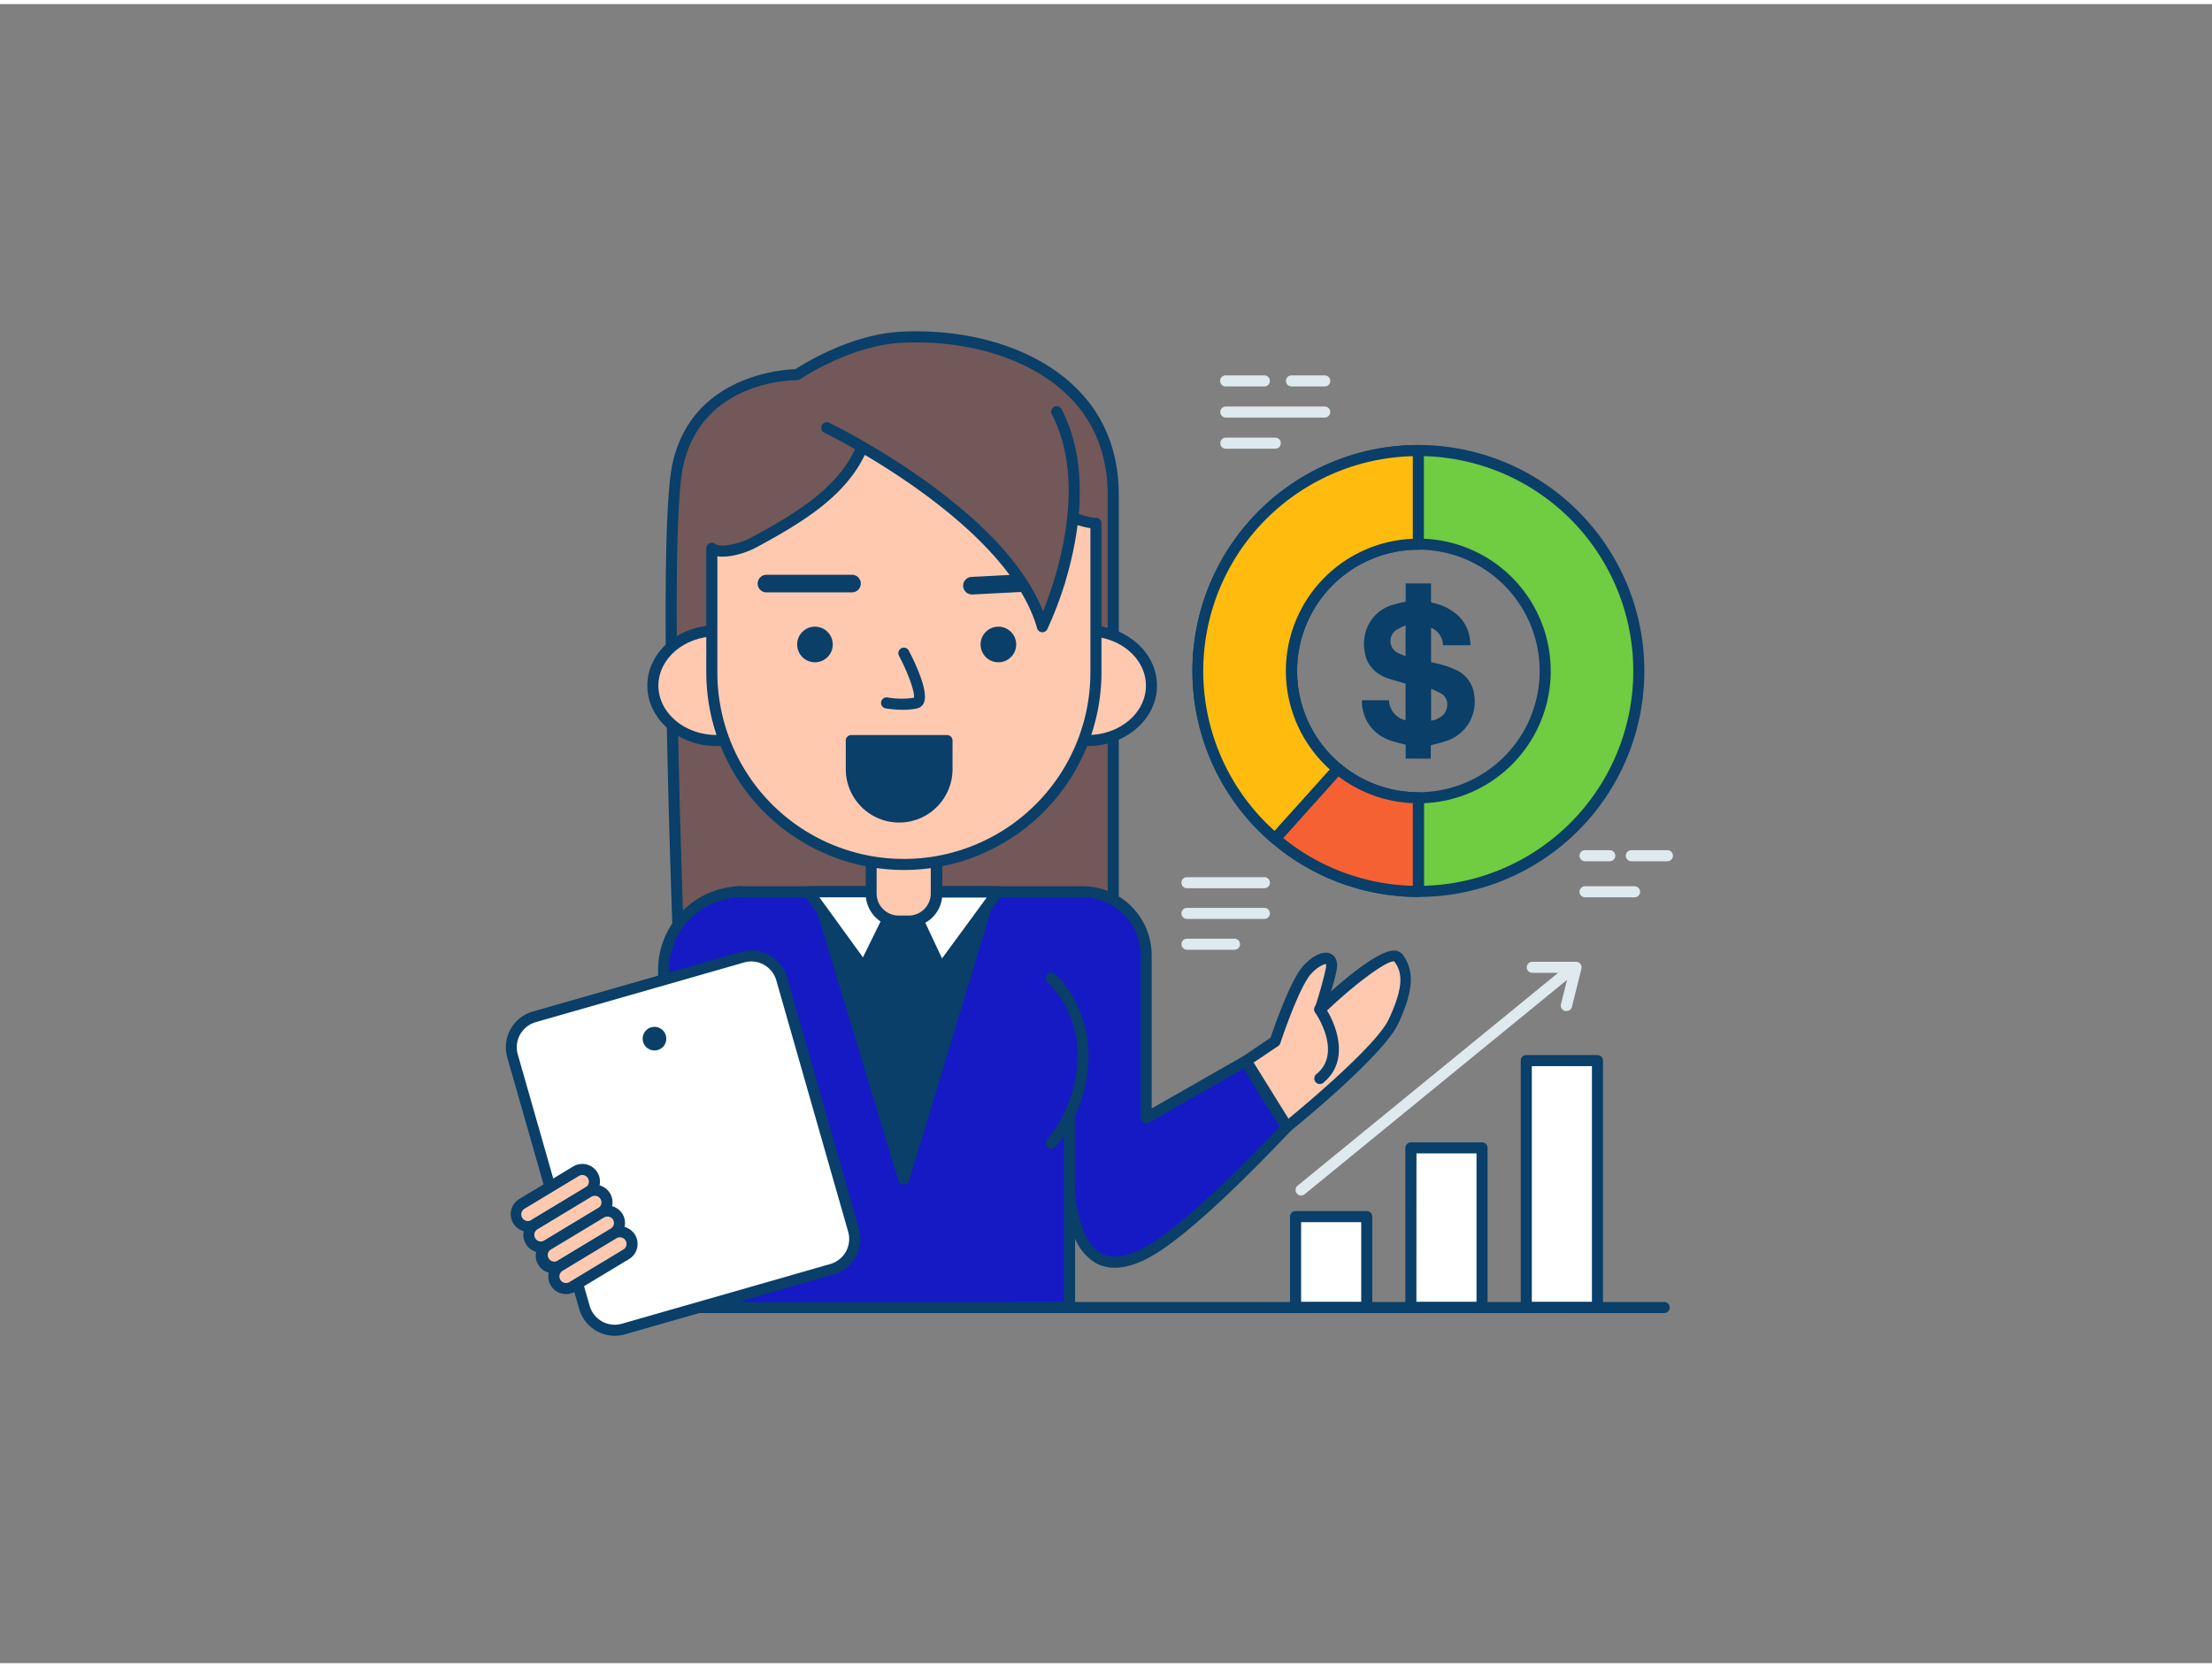 <svg id="_360_financial_analyst_outline" data-name="#360_financial_analyst_outline" xmlns="http://www.w3.org/2000/svg" viewBox="0 0 400 300" width="406" height="306" class="illustration styles_illustrationTablet__1DWOa"><rect x="0" y="0" width="400" height="300" fill="#808080" stroke="none"/><path d="M144.16,67s-17.93-.24-21.57,16.32C119.13,99.08,124.17,206,124.17,206h77.14V88.79c0-22-21.52-29.39-38.33-28.53C153.24,60.75,144.16,67,144.16,67Z" fill="#725858"></path><path d="M201.31,207H124.17a1,1,0,0,1-1-1c-.21-4.37-5-107.19-1.56-122.89,3.49-15.9,19.72-17,22.23-17.1,1.59-1,10-6.3,19.09-6.76,12.48-.64,24.17,3,31.3,9.81,5.36,5.1,8.08,11.73,8.08,19.72V206A1,1,0,0,1,201.31,207Zm-76.19-2h75.19V88.79c0-7.42-2.51-13.56-7.46-18.27C186.11,64.11,175,60.64,163,61.25c-9.33.48-18.22,6.53-18.31,6.59a1.06,1.06,0,0,1-.58.17c-.66,0-17.16,0-20.57,15.54C120.35,98.2,124.63,194.3,125.12,205Z" fill="#093f68"></path><path d="M232.7,203.05c-7.26,7.67-17.81,18.21-24.48,22.22-10.88,6.52-14-2.38-14.85-10.39V235.7H120v-61a14.2,14.2,0,0,1,13.52-14.18l.68,0h61.58A11.47,11.47,0,0,1,207.26,172v29.44l18.06-10.32Q228.77,197.23,232.7,203.05Z" fill="#151ac5"></path><path d="M193.37,236.7H120a1,1,0,0,1-1-1v-61a15.19,15.19,0,0,1,14.47-15.18l.73,0h61.58A12.48,12.48,0,0,1,208.26,172V199.7l16.57-9.46a1,1,0,0,1,.76-.1,1,1,0,0,1,.6.48c2.2,3.89,4.66,7.88,7.34,11.87a1,1,0,0,1-.1,1.24c-7.56,8-18,18.36-24.69,22.39-4.13,2.47-7.6,3-10.33,1.68a9.08,9.08,0,0,1-4-4.59V235.7A1,1,0,0,1,193.37,236.7Zm-72.36-2h71.36V214.88a1,1,0,0,1,2-.11c.64,6.06,2.34,9.95,4.93,11.24,2.08,1,4.91.49,8.41-1.6,6.35-3.82,16.29-13.66,23.72-21.47-2.34-3.51-4.51-7-6.48-10.47l-17.19,9.82a1,1,0,0,1-1.5-.86V172a10.48,10.48,0,0,0-10.47-10.47H133.61A13.2,13.2,0,0,0,121,174.72Z" fill="#093f68"></path><polygon points="163.45 212.44 147.74 160.54 179.16 160.54 163.45 212.44" fill="#093f68"></polygon><path d="M163.45,213.44h0a1,1,0,0,1-1-.71l-15.71-51.9a1,1,0,0,1,.16-.89,1,1,0,0,1,.8-.4h31.42a1,1,0,0,1,1,1.29l-15.71,51.9A1,1,0,0,1,163.45,213.44Zm-14.36-51.9L163.45,209l14.36-47.45Z" fill="#093f68"></path><path d="M134.21,160.52l-.68,0v0Z" fill="#151ac5"></path><path d="M133.56,161.54a1,1,0,0,1-1-1,1,1,0,0,1,1-1h.68a1,1,0,0,1,0,2h-.65Z" fill="#093f68"></path><path d="M136.17,176.13a19.26,19.26,0,0,0-5.72,14.2A25.1,25.1,0,0,0,136.17,206" fill="#151ac5"></path><path d="M136.17,207a1,1,0,0,1-.74-.33,25.91,25.91,0,0,1-6-16.31c0-9.7,5.83-14.76,6.07-15a1,1,0,0,1,1.3,1.53,18.49,18.49,0,0,0-5.37,13.44,24.3,24.3,0,0,0,5.46,15,1,1,0,0,1-.74,1.68Z" fill="#093f68"></path><path d="M190.11,176.13a19.24,19.24,0,0,1,5.73,14.2A25.08,25.08,0,0,1,190.11,206" fill="#151ac5"></path><path d="M190.11,207a1,1,0,0,1-.67-.26,1,1,0,0,1-.07-1.42,24.21,24.21,0,0,0,5.47-15,18.44,18.44,0,0,0-5.38-13.44,1,1,0,0,1,1.3-1.53c.25.21,6.08,5.27,6.08,15a25.83,25.83,0,0,1-6,16.31A1,1,0,0,1,190.11,207Z" fill="#093f68"></path><polygon points="162.98 160.52 156.22 174.31 146.21 160.52 162.98 160.52" fill="#fff"></polygon><path d="M156.22,175.31a1,1,0,0,1-.81-.41l-10-13.8a1,1,0,0,1,.81-1.58H163a1,1,0,0,1,.85.47,1,1,0,0,1,0,1l-6.76,13.79a1,1,0,0,1-.81.56Zm-8.05-13.79,7.88,10.86,5.32-10.86Z" fill="#093f68"></path><polygon points="180.39 160.52 170.34 174.26 170.19 174.57 163.62 160.52 180.39 160.52" fill="#fff"></polygon><path d="M170.19,175.57h0a1,1,0,0,1-.9-.58l-6.57-14.05a1,1,0,0,1,.91-1.42h16.77a1,1,0,0,1,.81,1.59L171.09,175A1,1,0,0,1,170.19,175.57Zm-5-14,5.16,11,8.07-11Z" fill="#093f68"></path><path d="M157.52,154h11.85a0,0,0,0,1,0,0v6.82a5,5,0,0,1-5,5h-1.79a5,5,0,0,1-5-5V154A0,0,0,0,1,157.52,154Z" fill="#ffc9b0"></path><path d="M164.34,166.88h-1.79a6,6,0,0,1-6-6V154a1,1,0,0,1,1-1h11.85a1,1,0,0,1,1,1v6.82A6,6,0,0,1,164.34,166.88ZM158.52,155v5.82a4,4,0,0,0,4,4h1.79a4,4,0,0,0,4-4V155Z" fill="#093f68"></path><ellipse cx="129.58" cy="123.24" rx="11.51" ry="9.92" fill="#ffc9b0"></ellipse><path d="M129.58,134.17c-6.9,0-12.52-4.9-12.52-10.93s5.62-10.92,12.52-10.92,12.51,4.9,12.51,10.92S136.48,134.17,129.58,134.17Zm0-19.85c-5.8,0-10.52,4-10.52,8.92s4.72,8.93,10.52,8.93,10.51-4,10.51-8.93S135.38,114.32,129.58,114.32Z" fill="#093f68"></path><ellipse cx="196.71" cy="123.24" rx="11.51" ry="9.92" fill="#ffc9b0"></ellipse><path d="M196.71,134.17c-6.9,0-12.52-4.9-12.52-10.93s5.62-10.92,12.52-10.92,12.51,4.9,12.51,10.92S203.61,134.17,196.71,134.17Zm0-19.85c-5.8,0-10.52,4-10.52,8.92s4.72,8.93,10.52,8.93,10.51-4,10.51-8.93S202.5,114.32,196.71,114.32Z" fill="#093f68"></path><path d="M177.32,84.85c-6-2.83-21.09-5.63-21.09-5.63-3.18,8.73-12,13.86-20.19,18.26-1.75.94-5.76,2.16-7.32.93v22.45a34.73,34.73,0,0,0,69.46,0v-27C193.66,93.84,181.27,86.7,177.32,84.85Z" fill="#ffc9b0"></path><path d="M163.45,156.58a35.77,35.77,0,0,1-35.73-35.72V98.41a1,1,0,0,1,1.62-.79c.93.74,4.25,0,6.23-1,8.69-4.68,16.75-9.56,19.72-17.72a1,1,0,0,1,1.12-.64c.62.12,15.25,2.85,21.34,5.7h0c.92.43,2.29,1.15,3.88,2,5,2.59,13.31,6.92,16.55,6.93a1,1,0,0,1,1,1v27A35.77,35.77,0,0,1,163.45,156.58ZM129.72,99.85v21a33.73,33.73,0,0,0,67.46,0V94.77c-3.66-.53-9.88-3.65-16.47-7.08-1.57-.82-2.93-1.52-3.81-1.94h0c-5.06-2.37-16.84-4.76-20-5.39-3.42,8.34-11.57,13.28-20.35,18C135.13,99.11,132,100.21,129.72,99.85Z" fill="#093f68"></path><circle cx="147.37" cy="115.8" r="3.22" fill="#093f68"></circle><circle cx="180.54" cy="115.8" r="3.22" fill="#093f68"></circle><path d="M163.28,127.61a19.35,19.35,0,0,1-3.13-.26,1,1,0,0,1-.81-1.16,1,1,0,0,1,1.16-.81,14.74,14.74,0,0,0,4.77.05c.2-.92-1-4.37-2.71-7.6a1,1,0,0,1,.43-1.35,1,1,0,0,1,1.34.42c1.13,2.16,3.65,7.4,2.73,9.45a1.71,1.71,0,0,1-1.16,1A11.43,11.43,0,0,1,163.28,127.61Z" fill="#093f68"></path><path d="M153.94,106.38h0l-15.34,0a1.59,1.59,0,0,1,0-3.18h0l15.34,0a1.59,1.59,0,1,1,0,3.17Z" fill="#093f68"></path><path d="M175.8,106.76a1.59,1.59,0,0,1-.08-3.18L191,102.8a1.59,1.59,0,0,1,.16,3.17l-15.32.79Z" fill="#093f68"></path><path d="M153.94,133.17h17.31a0,0,0,0,1,0,0v5.17A8.66,8.66,0,0,1,162.6,147h0a8.66,8.66,0,0,1-8.66-8.66v-5.17A0,0,0,0,1,153.94,133.17Z" fill="#093f68"></path><path d="M162.6,148a9.67,9.67,0,0,1-9.66-9.66v-5.16a1,1,0,0,1,1-1h17.31a1,1,0,0,1,1,1v5.16A9.66,9.66,0,0,1,162.6,148Zm-7.66-13.82v4.16a7.66,7.66,0,1,0,15.31,0v-4.16Z" fill="#093f68"></path><path d="M133.31,236.7a1,1,0,0,1-1-1v-34a1,1,0,0,1,2,0v34A1,1,0,0,1,133.31,236.7Z" fill="#093f68"></path><path d="M149.51,76.59s33.41,16.15,39,36c0,0,11-22.55,2.61-38.82" fill="#725858"></path><path d="M188.51,113.59h-.09a1,1,0,0,1-.88-.72c-5.4-19.18-38.14-35.21-38.47-35.37a1,1,0,0,1-.46-1.34,1,1,0,0,1,1.33-.46A132.91,132.91,0,0,1,167.5,86.33c11,7.92,18.08,15.81,21.12,23.48,2.46-6.11,8.12-23,1.61-35.58a1,1,0,1,1,1.77-.92c3.54,6.86,4.21,15.92,1.93,26.19A65.61,65.61,0,0,1,189.4,113,1,1,0,0,1,188.51,113.59Z" fill="#093f68"></path><rect x="234.28" y="219.26" width="12.86" height="16.43" fill="#fff"></rect><path d="M247.15,236.7H234.28a1,1,0,0,1-1-1V219.26a1,1,0,0,1,1-1h12.87a1,1,0,0,1,1,1V235.7A1,1,0,0,1,247.15,236.7Zm-11.87-2h10.87V220.26H235.28Z" fill="#093f68"></path><rect x="255.14" y="206.83" width="12.86" height="28.86" fill="#fff"></rect><path d="M268,236.7H255.14a1,1,0,0,1-1-1V206.83a1,1,0,0,1,1-1H268a1,1,0,0,1,1,1V235.7A1,1,0,0,1,268,236.7Zm-11.87-2H267V207.83H256.14Z" fill="#093f68"></path><rect x="276" y="191.05" width="12.86" height="44.65" fill="#fff"></rect><path d="M288.87,236.7H276a1,1,0,0,1-1-1V191.05a1,1,0,0,1,1-1h12.87a1,1,0,0,1,1,1V235.7A1,1,0,0,1,288.87,236.7Zm-11.87-2h10.87V192.05H277Z" fill="#093f68"></path><path d="M225.32,191.11l5.28-3.59s3.38-10.32,5.82-13,4.88-2.82,4.31,0-2.06,7.25-2.06,7.25,12.39-11.9,14.26-9.29,1.69,5.79-.93,11.42-19.3,19.1-19.3,19.1Z" fill="#ffc9b0"></path><path d="M232.7,204.05l-.17,0a1,1,0,0,1-.68-.46l-7.38-11.94a1,1,0,0,1,.29-1.35l5-3.4c.62-1.82,3.6-10.48,5.93-13,1.83-2,3.77-2.79,5-2.14.54.28,1.39,1,1,3-.22,1.13-.6,2.51-1,3.77,3.49-3.11,9.05-7.61,11.58-7.37a1.91,1.91,0,0,1,1.42.77c2.13,3,1.89,6.57-.85,12.44S234,203.27,233.33,203.82A1,1,0,0,1,232.7,204.05Zm-6-12.65L233,201.55c3.45-2.85,16-13.38,18.14-18,2.79-6,2.43-8.48,1-10.42-1.15-.36-7.14,4-12.76,9.43a1,1,0,0,1-1.64-1,73.39,73.39,0,0,0,2-7.13c.14-.66,0-.87,0-.87s-1.22.25-2.61,1.75c-1.88,2-4.68,9.77-5.6,12.58a1.06,1.06,0,0,1-.39.52Z" fill="#093f68"></path><path d="M238.67,181.82s5.54,8,0,12.46" fill="#ffc9b0"></path><path d="M238.67,195.28a1,1,0,0,1-.78-.37,1,1,0,0,1,.15-1.41c4.74-3.86,0-10.82-.19-11.11a1,1,0,1,1,1.64-1.14c2.1,3,4.76,9.78-.19,13.8A1,1,0,0,1,238.67,195.28Z" fill="#093f68"></path><path d="M256.49,80.73h0a39.86,39.86,0,0,0,0,79.72h0a39.86,39.86,0,1,0,0-79.72Zm0,62.79h0a22.93,22.93,0,1,1,0-45.86h0a22.93,22.93,0,0,1,0,45.86Z" fill="#70cc40" stroke="#093f68" stroke-linecap="round" stroke-linejoin="round" stroke-width="2"></path><path d="M233.55,120.6a22.9,22.9,0,0,0,8.38,17.71l-11.32,12.6a39.86,39.86,0,0,1,25.87-70.18V97.66A22.94,22.94,0,0,0,233.55,120.6Z" fill="#ffbc0e"></path><path d="M230.61,151.91a1,1,0,0,1-.65-.24,40.86,40.86,0,0,1,26.52-71.94h0a1,1,0,0,1,1,1V97.66a1,1,0,0,1-1,1,21.93,21.93,0,0,0-13.92,38.87,1,1,0,0,1,.37.7,1,1,0,0,1-.26.74l-11.32,12.61A1,1,0,0,1,230.61,151.91Zm24.87-70.16a38.86,38.86,0,0,0-25,67.76l10-11.11a23.92,23.92,0,0,1,15-41.71Z" fill="#093f68"></path><path d="M256.48,143.52v16.93a39.61,39.61,0,0,1-25.87-9.54l11.32-12.6A22.83,22.83,0,0,0,256.48,143.52Z" fill="#f56132"></path><path d="M256.48,161.45A40.8,40.8,0,0,1,230,151.67a1,1,0,0,1-.1-1.42l11.32-12.61a1,1,0,0,1,1.38-.11,21.94,21.94,0,0,0,13.92,5,1,1,0,0,1,1,1v16.93A1,1,0,0,1,256.48,161.45Zm-24.43-10.64a38.79,38.79,0,0,0,23.43,8.63V144.5a24,24,0,0,1-13.43-4.83Z" fill="#093f68"></path><path d="M254.19,136.43v-2.5c-.91-.25-1.8-.44-2.65-.73a7.72,7.72,0,0,1-4.08-3.07,7.53,7.53,0,0,1-1.18-4.24h4.89a3.88,3.88,0,0,0,3,3.62v-6.64c-1-.29-2-.56-2.93-.86a6.86,6.86,0,0,1-2.84-1.63,5.53,5.53,0,0,1-1.59-3.08,7.86,7.86,0,0,1,.31-4.27,7.14,7.14,0,0,1,4.3-4.26,23,23,0,0,1,2.47-.64l.3-.06v-3.32h4.58v.32c0,1,0,1.9,0,2.85,0,.24.07.31.29.36a9.6,9.6,0,0,1,4.27,2,6.88,6.88,0,0,1,2.43,4.26c.08.45.12.91.18,1.39h-5a3.5,3.5,0,0,0-2.16-3.16V119l.54.13a17.36,17.36,0,0,1,3.9,1.24,5.65,5.65,0,0,1,3.38,4.72,7.43,7.43,0,0,1-5,8.14c-.92.32-1.88.53-2.87.8v2.43Zm4.6-12.61v5.77a4.15,4.15,0,0,0,2-.89c1.06-.87,1.44-3-.12-4A17.75,17.75,0,0,0,258.79,123.82Zm-4.62-5.91v-5.58a15.69,15.69,0,0,0-1.74.89,2.41,2.41,0,0,0,.15,4C253.08,117.5,253.61,117.68,254.17,117.91Z" fill="#093f68"></path><rect x="98.2" y="176.61" width="50.63" height="58.72" rx="5.71" transform="translate(-51.93 41.96) rotate(-15.98)" fill="#fff"></rect><path d="M111.17,240.81a6.71,6.71,0,0,1-6.44-4.86l-13-45.48a6.72,6.72,0,0,1,4.6-8.29l37.7-10.8a6.72,6.72,0,0,1,8.3,4.6l13,45.48a6.71,6.71,0,0,1-4.6,8.29h0L113,240.55A7,7,0,0,1,111.17,240.81Zm24.7-67.69a4.8,4.8,0,0,0-1.3.18L96.86,184.1a4.72,4.72,0,0,0-3.23,5.82l13,45.48a4.72,4.72,0,0,0,5.82,3.23l37.7-10.8a4.72,4.72,0,0,0,3.23-5.82l-13-45.47a4.7,4.7,0,0,0-4.52-3.42Zm14.59,55.67Z" fill="#093f68"></path><rect x="92.54" y="213.67" width="15.77" height="4.39" rx="2.19" transform="translate(-97.06 82.89) rotate(-31.1)" fill="#ffc9b0"></rect><path d="M95.56,222a3.19,3.19,0,0,1-1.65-5.93l9.74-5.88a3.19,3.19,0,0,1,3.3,5.47h0l-9.74,5.88A3.22,3.22,0,0,1,95.56,222Zm9.74-10.27a1.2,1.2,0,0,0-.62.18l-9.74,5.87a1.2,1.2,0,1,0,1.23,2.05l9.75-5.88a1.2,1.2,0,0,0-.62-2.22Zm1.13,3.08h0Z" fill="#093f68"></path><rect x="94.81" y="217.43" width="15.77" height="4.39" rx="2.19" transform="translate(-98.68 84.6) rotate(-31.1)" fill="#ffc9b0"></rect><path d="M97.83,225.76a3.2,3.2,0,0,1-1.66-5.93l9.75-5.88a3.19,3.19,0,0,1,3.3,5.47l-9.75,5.88A3.16,3.16,0,0,1,97.83,225.76Zm9.73-10.27a1.22,1.22,0,0,0-.61.17l-9.74,5.88a1.21,1.21,0,0,0-.55.74,1.19,1.19,0,0,0,1.78,1.3l9.74-5.87h0a1.21,1.21,0,0,0,.55-.74,1.23,1.23,0,0,0-.14-.9,1.19,1.19,0,0,0-.74-.54A.92.92,0,0,0,107.56,215.49Z" fill="#093f68"></path><rect x="97.08" y="221.19" width="15.77" height="4.39" rx="2.19" transform="translate(-100.29 86.32) rotate(-31.1)" fill="#ffc9b0"></rect><path d="M100.09,229.51a3.19,3.19,0,0,1-1.65-5.93l9.74-5.87a3.21,3.21,0,0,1,4.39,1.08,3.21,3.21,0,0,1-1.09,4.39l-9.74,5.88A3.18,3.18,0,0,1,100.09,229.51Zm9.74-10.26a1.13,1.13,0,0,0-.61.17l-9.75,5.88a1.19,1.19,0,0,0,1.24,2l9.74-5.87h0a1.19,1.19,0,0,0,.54-.74,1.18,1.18,0,0,0-.13-.9A1.21,1.21,0,0,0,109.83,219.25Z" fill="#093f68"></path><rect x="99.34" y="224.95" width="15.77" height="4.39" rx="2.19" transform="translate(-101.91 88.03) rotate(-31.1)" fill="#ffc9b0"></rect><path d="M102.36,233.27a3.31,3.31,0,0,1-.77-.09,3.19,3.19,0,0,1-.88-5.84l9.74-5.87a3.19,3.19,0,0,1,3.3,5.47L104,232.81A3.14,3.14,0,0,1,102.36,233.27ZM112.1,223a1.16,1.16,0,0,0-.62.17l-9.74,5.88a1.15,1.15,0,0,0-.54.73,1.21,1.21,0,0,0,.13.91,1.23,1.23,0,0,0,.74.54,1.18,1.18,0,0,0,.9-.14l9.75-5.88h0a1.19,1.19,0,0,0-.62-2.21Z" fill="#093f68"></path><circle cx="118.35" cy="187.08" r="2.14" fill="#093f68"></circle><path d="M193.37,215.88a1,1,0,0,1-1-1v-14a1,1,0,0,1,2,0v14A1,1,0,0,1,193.37,215.88Z" fill="#093f68"></path><path d="M228.64,159.88h-14a1,1,0,1,1,0-2h14a1,1,0,0,1,0,2Z" fill="#dfeaef"></path><path d="M228.64,165.43h-14a1,1,0,0,1,0-2h14a1,1,0,0,1,0,2Z" fill="#dfeaef"></path><path d="M223.24,171h-8.59a1,1,0,0,1,0-2h8.59a1,1,0,0,1,0,2Z" fill="#dfeaef"></path><path d="M301.55,155H295a1,1,0,0,1,0-2h6.52a1,1,0,0,1,0,2Z" fill="#dfeaef"></path><path d="M291.1,155h-4.47a1,1,0,0,1,0-2h4.47a1,1,0,0,1,0,2Z" fill="#dfeaef"></path><path d="M295.58,161.52h-8.95a1,1,0,0,1,0-2h8.95a1,1,0,0,1,0,2Z" fill="#dfeaef"></path><path d="M239.55,69.14h-6a1,1,0,0,1,0-2h6a1,1,0,0,1,0,2Z" fill="#dfeaef"></path><path d="M228.64,69.14h-7a1,1,0,0,1,0-2h7a1,1,0,0,1,0,2Z" fill="#dfeaef"></path><path d="M239.55,74.77H221.67a1,1,0,0,1,0-2h17.88a1,1,0,0,1,0,2Z" fill="#dfeaef"></path><path d="M230.61,80.4h-8.94a1,1,0,0,1,0-2h8.94a1,1,0,0,1,0,2Z" fill="#dfeaef"></path><path d="M300.94,236.7H183.75a1,1,0,0,1,0-2H300.94a1,1,0,0,1,0,2Z" fill="#093f68"></path><path d="M235.29,215.44a1,1,0,0,1-.78-.37,1,1,0,0,1,.14-1.41l48-39.21a1,1,0,1,1,1.27,1.55l-48,39.21A1,1,0,0,1,235.29,215.44Z" fill="#dfeaef"></path><path d="M283.25,182.07a1.07,1.07,0,0,1-.25,0,1,1,0,0,1-.73-1.21l1.42-5.68h-6.6a1,1,0,0,1,0-2H285a1,1,0,0,1,.79.39,1,1,0,0,1,.18.86l-1.72,6.92A1,1,0,0,1,283.25,182.07Z" fill="#dfeaef"></path></svg>